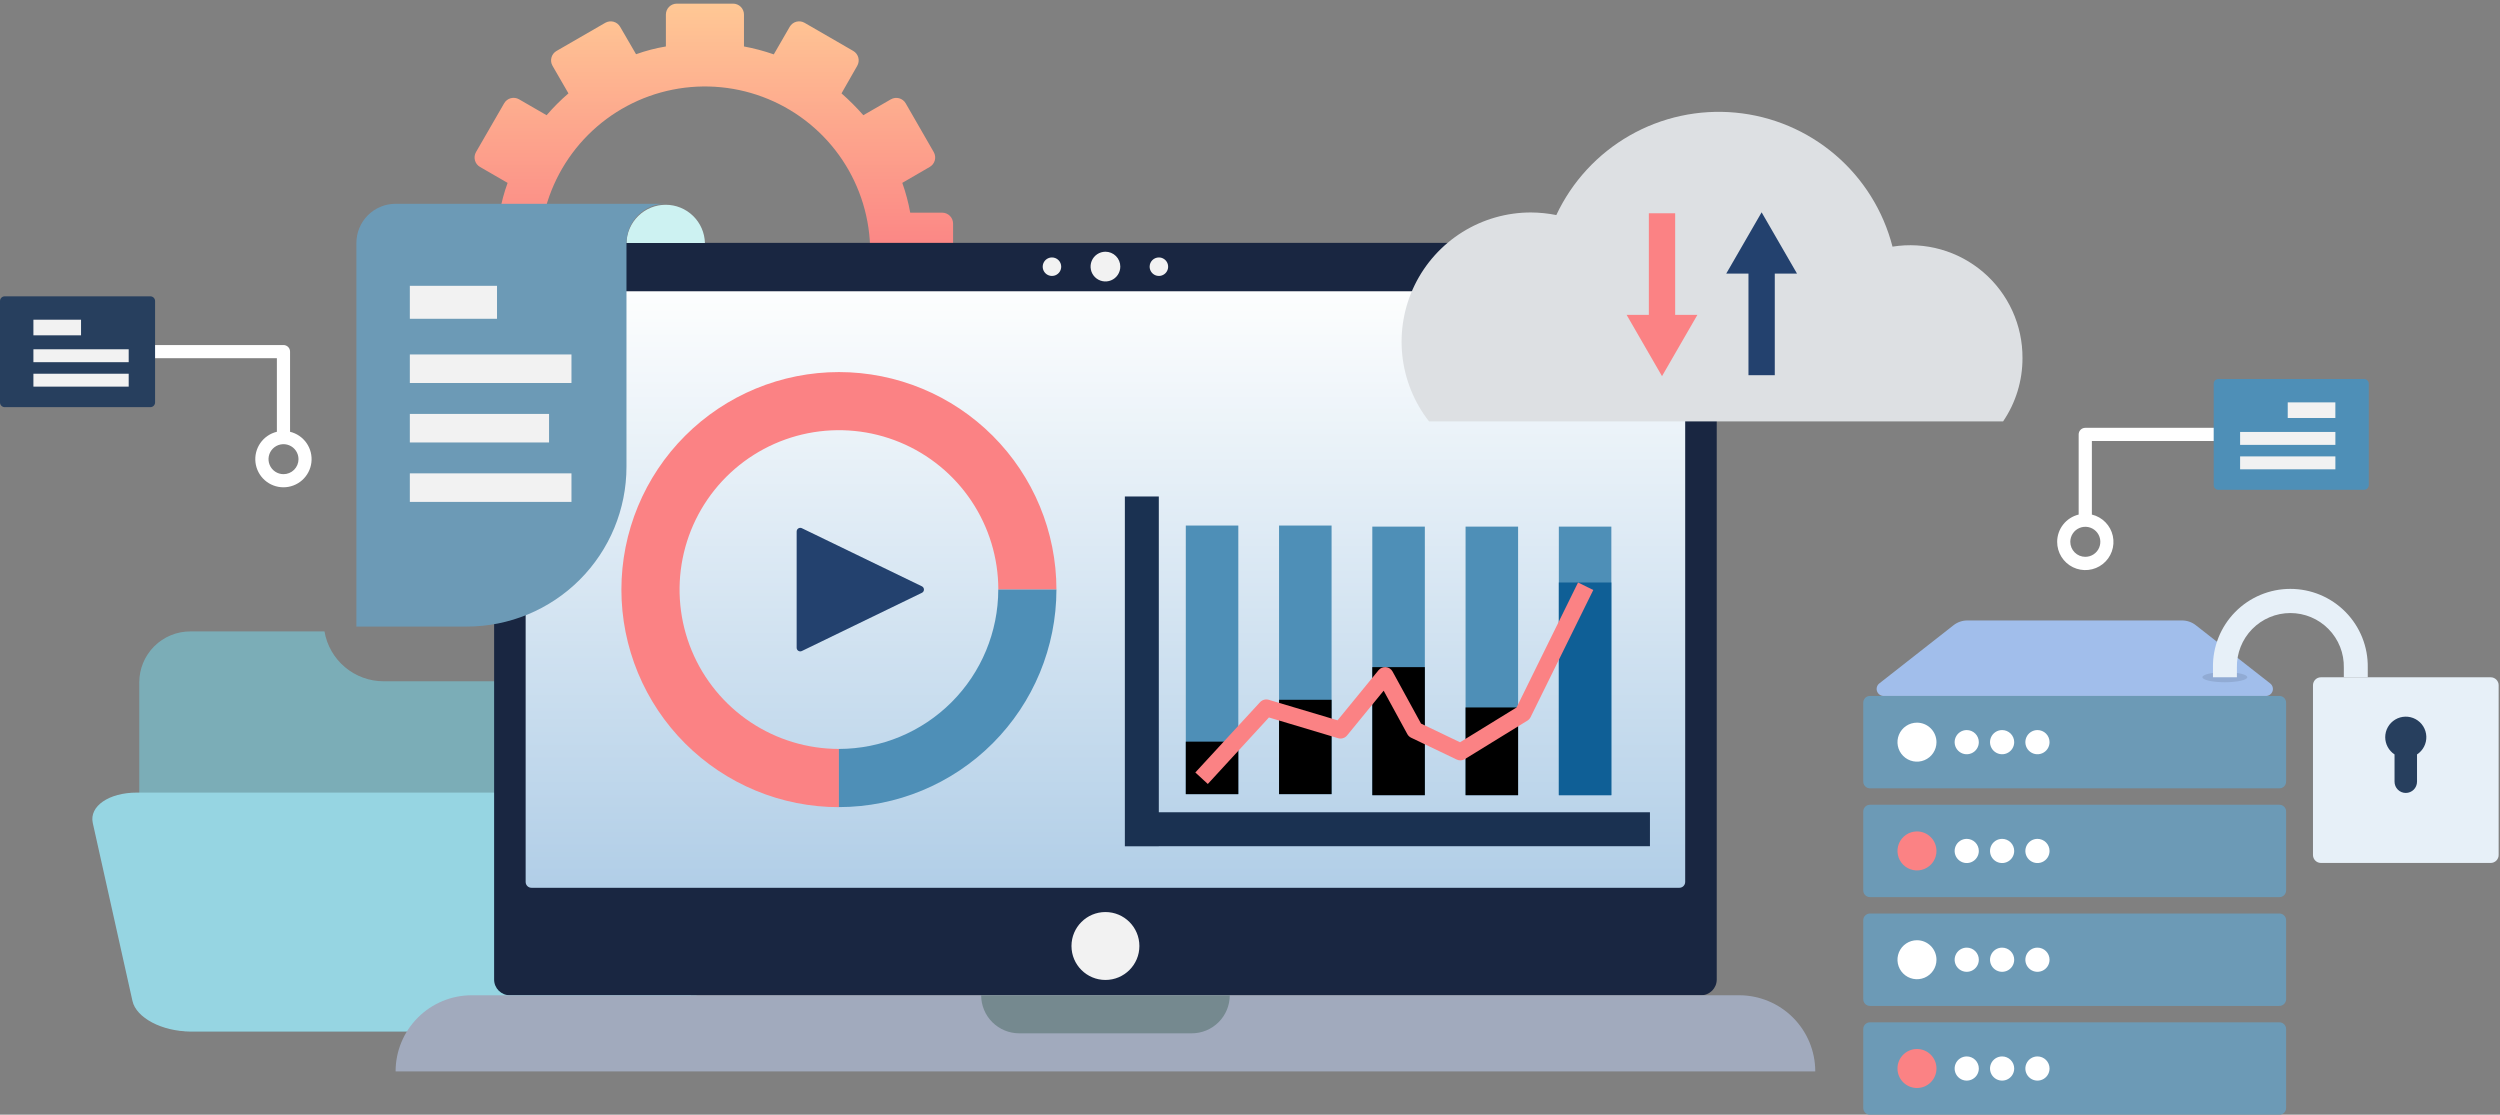 <svg width="619" height="276" viewBox="0 0 619 276" fill="none" xmlns="http://www.w3.org/2000/svg">
<rect x="0" y="0" width="619" height="276" fill="#808080" stroke="none"/>
<path d="M173.038 176.871V242.758C173.038 246.109 171.708 249.322 169.338 251.691C166.969 254.06 163.756 255.391 160.406 255.391H47.106C43.757 255.389 40.545 254.057 38.178 251.689C35.81 249.32 34.48 246.108 34.48 242.758V168.965C34.48 165.616 35.81 162.405 38.178 160.037C40.546 157.669 43.757 156.339 47.106 156.339H80.341C80.932 159.796 82.728 162.932 85.409 165.191C88.091 167.45 91.487 168.687 94.993 168.683H164.843C165.919 168.682 166.985 168.893 167.979 169.304C168.973 169.715 169.877 170.318 170.638 171.079C171.399 171.839 172.003 172.742 172.414 173.736C172.826 174.73 173.038 175.795 173.038 176.871Z" fill="#7BADB7"/>
<path d="M160.411 255.391H47.117C40.134 255.391 33.722 252.011 32.799 247.843L22.975 203.79C22.045 199.622 26.951 196.243 33.927 196.243H147.221C154.198 196.243 160.61 199.622 161.54 203.79L171.363 247.843C172.293 252.011 167.362 255.391 160.411 255.391Z" fill="#96D5E2"/>
<path d="M233.263 52.657H225.37C224.92 50.147 224.264 47.679 223.407 45.277L230.205 41.333C230.511 41.156 230.78 40.921 230.996 40.64C231.211 40.36 231.37 40.039 231.461 39.697C231.553 39.355 231.576 38.999 231.53 38.648C231.484 38.297 231.369 37.959 231.192 37.652L224.247 25.578C223.891 24.964 223.306 24.515 222.62 24.33C221.934 24.145 221.203 24.239 220.586 24.59L213.763 28.528C212.079 26.612 210.273 24.806 208.358 23.122L212.25 16.293C212.427 15.986 212.542 15.648 212.588 15.297C212.634 14.946 212.611 14.59 212.519 14.248C212.427 13.906 212.269 13.585 212.054 13.305C211.838 13.024 211.569 12.789 211.262 12.612L199.214 5.648C198.907 5.471 198.569 5.356 198.218 5.31C197.867 5.264 197.51 5.287 197.169 5.379C196.827 5.471 196.506 5.629 196.226 5.845C195.945 6.06 195.71 6.329 195.533 6.636L191.589 13.465C189.182 12.624 186.715 11.968 184.209 11.503V3.603C184.209 2.887 183.924 2.2 183.418 1.694C182.912 1.188 182.225 0.903 181.509 0.903L167.569 0.903C167.214 0.903 166.864 0.973 166.536 1.109C166.209 1.244 165.912 1.443 165.662 1.694C165.412 1.945 165.214 2.243 165.079 2.57C164.944 2.898 164.875 3.248 164.875 3.603V11.503C162.36 11.921 159.888 12.565 157.488 13.426L153.545 6.636C153.368 6.329 153.133 6.06 152.852 5.845C152.571 5.629 152.251 5.471 151.909 5.379C151.567 5.287 151.211 5.264 150.86 5.31C150.509 5.356 150.17 5.471 149.864 5.648L137.79 12.618C137.172 12.975 136.721 13.563 136.536 14.251C136.351 14.94 136.447 15.674 136.802 16.293L140.746 23.122C138.812 24.787 137.005 26.593 135.34 28.528L128.511 24.584C128.204 24.407 127.866 24.292 127.515 24.246C127.164 24.2 126.808 24.223 126.466 24.315C126.124 24.407 125.804 24.565 125.523 24.78C125.242 24.996 125.007 25.265 124.83 25.572L117.86 37.652C117.683 37.959 117.568 38.297 117.522 38.648C117.476 38.999 117.499 39.355 117.591 39.697C117.682 40.039 117.841 40.36 118.056 40.64C118.272 40.921 118.541 41.156 118.847 41.333L125.683 45.283C124.809 47.677 124.152 50.145 123.721 52.657H115.814C115.098 52.657 114.412 52.942 113.905 53.448C113.399 53.954 113.115 54.641 113.115 55.357V69.297C113.115 69.652 113.185 70.002 113.32 70.329C113.456 70.657 113.655 70.954 113.906 71.204C114.157 71.454 114.454 71.652 114.782 71.787C115.109 71.922 115.46 71.991 115.814 71.991H123.721C124.156 74.504 124.813 76.974 125.683 79.371L118.847 83.321C118.541 83.498 118.272 83.733 118.056 84.014C117.841 84.295 117.682 84.615 117.591 84.957C117.499 85.299 117.476 85.655 117.522 86.006C117.568 86.357 117.683 86.695 117.86 87.002L124.83 99.076C125.007 99.383 125.242 99.652 125.523 99.868C125.804 100.083 126.124 100.241 126.466 100.333C126.808 100.425 127.164 100.448 127.515 100.402C127.866 100.356 128.204 100.241 128.511 100.064L135.34 96.12C137.008 98.051 138.815 99.858 140.746 101.526L136.802 108.355C136.625 108.662 136.51 109 136.464 109.351C136.418 109.702 136.441 110.058 136.533 110.4C136.625 110.742 136.783 111.062 136.998 111.343C137.214 111.624 137.483 111.859 137.79 112.036L149.864 119.006C150.17 119.183 150.509 119.298 150.86 119.344C151.211 119.39 151.567 119.367 151.909 119.275C152.251 119.183 152.571 119.025 152.852 118.81C153.133 118.594 153.368 118.325 153.545 118.019L157.495 111.196C159.893 112.056 162.363 112.7 164.875 113.119V121.026C164.875 121.741 165.159 122.426 165.664 122.933C166.169 123.439 166.854 123.724 167.569 123.726H181.509C182.225 123.724 182.91 123.439 183.416 122.933C183.922 122.427 184.207 121.741 184.209 121.026V113.152C186.714 112.698 189.181 112.055 191.589 111.228L195.533 118.057C195.71 118.364 195.945 118.633 196.226 118.848C196.506 119.064 196.827 119.222 197.169 119.314C197.51 119.405 197.867 119.429 198.218 119.383C198.569 119.336 198.907 119.222 199.214 119.045L211.288 112.074C211.595 111.898 211.864 111.662 212.079 111.382C212.295 111.101 212.453 110.78 212.545 110.439C212.636 110.097 212.66 109.74 212.614 109.389C212.568 109.038 212.453 108.7 212.276 108.394L208.338 101.571C210.262 99.894 212.068 98.088 213.744 96.165L220.586 100.064C220.892 100.241 221.231 100.356 221.582 100.402C221.933 100.448 222.289 100.425 222.631 100.333C222.973 100.241 223.293 100.083 223.574 99.868C223.855 99.652 224.09 99.383 224.267 99.076L231.237 87.002C231.414 86.695 231.529 86.357 231.575 86.006C231.621 85.655 231.598 85.299 231.506 84.957C231.414 84.615 231.256 84.295 231.041 84.014C230.825 83.733 230.556 83.498 230.249 83.321L223.427 79.378C224.294 76.977 224.95 74.505 225.389 71.991H233.283C233.637 71.991 233.988 71.922 234.315 71.787C234.643 71.652 234.94 71.454 235.191 71.204C235.442 70.954 235.641 70.657 235.776 70.329C235.912 70.002 235.982 69.652 235.982 69.297V55.357C235.982 55.001 235.912 54.648 235.775 54.319C235.638 53.99 235.437 53.692 235.185 53.441C234.932 53.19 234.632 52.992 234.302 52.857C233.973 52.723 233.619 52.655 233.263 52.657ZM174.526 103.232C166.435 103.228 158.526 100.825 151.8 96.326C145.075 91.828 139.834 85.436 136.741 77.959C133.648 70.482 132.842 62.256 134.424 54.321C136.006 46.385 139.906 39.098 145.63 33.379C151.355 27.66 158.646 23.767 166.583 22.192C174.519 20.617 182.745 21.431 190.219 24.531C197.693 27.631 204.08 32.878 208.572 39.608C213.064 46.338 215.46 54.249 215.456 62.34C215.457 67.713 214.399 73.034 212.341 77.998C210.284 82.963 207.269 87.472 203.468 91.27C199.666 95.068 195.153 98.079 190.187 100.132C185.221 102.184 179.899 103.238 174.526 103.232Z" fill="url(#paint0_linear)"/>
<path d="M421.165 60.14H126.241C124.088 60.14 122.342 61.886 122.342 64.039V242.534C122.342 244.687 124.088 246.432 126.241 246.432H421.165C423.318 246.432 425.064 244.687 425.064 242.534V64.039C425.064 61.886 423.318 60.14 421.165 60.14Z" fill="#192641"/>
<path d="M415.809 72.119H131.594C130.797 72.119 130.151 72.765 130.151 73.561V218.372C130.151 219.169 130.797 219.815 131.594 219.815H415.809C416.606 219.815 417.252 219.169 417.252 218.372V73.561C417.252 72.765 416.606 72.119 415.809 72.119Z" fill="url(#paint1_linear)"/>
<path d="M449.462 265.279H97.949C97.949 260.279 99.935 255.483 103.471 251.948C107.006 248.412 111.802 246.426 116.802 246.426H430.61C435.609 246.428 440.404 248.415 443.939 251.95C447.474 255.485 449.461 260.279 449.462 265.279Z" fill="#A1AABD"/>
<path d="M295.052 255.852H252.359C249.859 255.852 247.461 254.859 245.693 253.092C243.926 251.324 242.933 248.926 242.933 246.426H304.491C304.491 247.665 304.247 248.892 303.773 250.036C303.298 251.181 302.603 252.221 301.726 253.096C300.849 253.972 299.809 254.666 298.664 255.139C297.518 255.612 296.291 255.854 295.052 255.852Z" fill="#75898F"/>
<path d="M273.706 242.636C278.349 242.636 282.113 238.873 282.113 234.23C282.113 229.587 278.349 225.823 273.706 225.823C269.063 225.823 265.299 229.587 265.299 234.23C265.299 238.873 269.063 242.636 273.706 242.636Z" fill="#F2F2F2"/>
<path d="M277.387 66.008C277.387 66.736 277.171 67.447 276.766 68.052C276.362 68.658 275.787 69.129 275.115 69.408C274.442 69.687 273.702 69.76 272.988 69.618C272.274 69.476 271.618 69.125 271.103 68.61C270.589 68.096 270.238 67.44 270.096 66.726C269.954 66.012 270.027 65.272 270.306 64.599C270.584 63.926 271.056 63.352 271.661 62.947C272.266 62.543 272.978 62.327 273.706 62.327C274.682 62.327 275.618 62.715 276.309 63.405C276.999 64.095 277.387 65.031 277.387 66.008Z" fill="#F2F2F2"/>
<path d="M262.753 66.008C262.758 66.462 262.628 66.907 262.38 67.286C262.131 67.666 261.776 67.964 261.358 68.141C260.94 68.318 260.479 68.367 260.033 68.282C259.587 68.196 259.177 67.98 258.854 67.661C258.532 67.342 258.311 66.934 258.221 66.49C258.13 66.045 258.174 65.583 258.347 65.163C258.519 64.744 258.812 64.385 259.189 64.132C259.566 63.879 260.01 63.744 260.464 63.744C261.067 63.742 261.647 63.98 262.075 64.404C262.504 64.828 262.748 65.404 262.753 66.008Z" fill="#F2F2F2"/>
<path d="M284.652 66.008C284.647 66.462 284.777 66.907 285.026 67.286C285.274 67.666 285.63 67.964 286.048 68.141C286.466 68.318 286.927 68.367 287.372 68.282C287.818 68.196 288.228 67.98 288.551 67.661C288.874 67.342 289.094 66.934 289.185 66.49C289.275 66.045 289.231 65.583 289.059 65.163C288.887 64.744 288.593 64.385 288.216 64.132C287.839 63.879 287.396 63.744 286.942 63.744C286.338 63.742 285.759 63.98 285.33 64.404C284.901 64.828 284.658 65.404 284.652 66.008Z" fill="#F2F2F2"/>
<path d="M71.818 106.938V87.06C71.818 86.629 71.648 86.216 71.344 85.91C71.04 85.605 70.627 85.433 70.196 85.431H24.668C24.236 85.431 23.822 85.603 23.517 85.908C23.211 86.213 23.04 86.628 23.04 87.06C23.04 87.492 23.211 87.906 23.517 88.211C23.822 88.517 24.236 88.688 24.668 88.688H68.555V106.906C66.895 107.304 65.439 108.297 64.462 109.697C63.486 111.098 63.058 112.807 63.258 114.502C63.459 116.197 64.274 117.76 65.55 118.894C66.826 120.028 68.473 120.654 70.18 120.654C71.887 120.654 73.534 120.028 74.81 118.894C76.086 117.76 76.902 116.197 77.102 114.502C77.302 112.807 76.874 111.098 75.898 109.697C74.921 108.297 73.465 107.304 71.806 106.906L71.818 106.938ZM70.196 117.403C69.462 117.403 68.744 117.185 68.133 116.777C67.523 116.369 67.047 115.789 66.766 115.111C66.485 114.433 66.411 113.686 66.555 112.966C66.698 112.246 67.052 111.584 67.571 111.065C68.09 110.546 68.752 110.192 69.472 110.049C70.192 109.906 70.939 109.979 71.617 110.26C72.295 110.541 72.875 111.017 73.283 111.628C73.691 112.238 73.909 112.956 73.909 113.69C73.909 114.178 73.813 114.662 73.626 115.112C73.439 115.563 73.165 115.973 72.819 116.318C72.474 116.663 72.064 116.936 71.612 117.122C71.161 117.308 70.678 117.404 70.19 117.403H70.196Z" fill="white"/>
<path d="M37.23 73.369H1.167C0.523 73.369 0 73.892 0 74.536V99.647C0 100.292 0.523 100.814 1.167 100.814H37.23C37.875 100.814 38.397 100.292 38.397 99.647V74.536C38.397 73.892 37.875 73.369 37.23 73.369Z" fill="#273F5E"/>
<path d="M20.065 79.159H8.272V83.026H20.065V79.159Z" fill="#F2F2F2"/>
<path d="M31.864 86.482H8.272V89.676H31.864V86.482Z" fill="#F2F2F2"/>
<path d="M31.864 92.536H8.272V95.729H31.864V92.536Z" fill="#F2F2F2"/>
<path d="M509.354 134.158C509.349 135.468 509.713 136.753 510.405 137.866C511.097 138.978 512.088 139.873 513.266 140.448C514.443 141.023 515.758 141.255 517.061 141.116C518.364 140.978 519.601 140.475 520.631 139.666C521.661 138.856 522.442 137.773 522.885 136.54C523.327 135.307 523.413 133.974 523.133 132.694C522.853 131.414 522.218 130.239 521.3 129.304C520.383 128.369 519.221 127.711 517.947 127.406V109.189H561.833C562.265 109.189 562.679 109.017 562.985 108.712C563.29 108.406 563.462 107.992 563.462 107.56C563.462 107.128 563.29 106.714 562.985 106.408C562.679 106.103 562.265 105.931 561.833 105.931H516.305C515.873 105.931 515.459 106.103 515.153 106.408C514.848 106.714 514.676 107.128 514.676 107.56V127.406C513.161 127.774 511.814 128.639 510.849 129.863C509.884 131.087 509.357 132.6 509.354 134.158ZM512.605 134.158C512.604 133.423 512.821 132.703 513.229 132.09C513.637 131.478 514.217 131 514.897 130.718C515.576 130.435 516.324 130.361 517.046 130.503C517.768 130.646 518.431 131 518.952 131.52C519.473 132.04 519.827 132.702 519.972 133.424C520.116 134.146 520.042 134.894 519.761 135.574C519.48 136.254 519.003 136.835 518.391 137.244C517.779 137.653 517.06 137.871 516.324 137.871C515.339 137.871 514.394 137.48 513.697 136.784C512.999 136.088 512.607 135.144 512.605 134.158Z" fill="white"/>
<path d="M549.277 121.282H585.34C585.984 121.282 586.507 120.76 586.507 120.115V95.004C586.507 94.36 585.984 93.837 585.34 93.837H549.277C548.632 93.837 548.11 94.36 548.11 95.004V120.115C548.11 120.76 548.632 121.282 549.277 121.282Z" fill="#4E8FB7"/>
<path d="M566.443 103.494H578.236V99.628H566.443V103.494Z" fill="#F2F2F2"/>
<path d="M554.65 110.151H578.241V106.951H554.65V110.151Z" fill="#F2F2F2"/>
<path d="M554.65 116.204H578.241V113.004H554.65V116.204Z" fill="#F2F2F2"/>
<path d="M500.767 88.682C500.779 94.263 499.107 99.718 495.97 104.335H353.827C350.131 99.607 347.838 93.936 347.209 87.968C346.581 82 347.643 75.976 350.274 70.583C352.904 65.189 356.998 60.644 362.088 57.465C367.178 54.287 373.059 52.603 379.06 52.606C381.17 52.62 383.274 52.835 385.344 53.247C389.229 44.966 395.575 38.086 403.517 33.546C411.458 29.007 420.607 27.031 429.715 27.887C438.822 28.742 447.442 32.389 454.399 38.328C461.356 44.268 466.309 52.21 468.583 61.07C472.568 60.429 476.645 60.664 480.53 61.759C484.416 62.855 488.015 64.783 491.079 67.412C494.142 70.04 496.596 73.305 498.269 76.978C499.942 80.651 500.795 84.645 500.767 88.682Z" fill="#DDE0E3"/>
<path d="M414.77 77.954V52.798H408.255V77.954H402.747L411.513 93.138L420.278 77.954H414.77Z" fill="#FB8284"/>
<path d="M439.435 67.749V92.905H432.92V67.749H427.412L436.177 52.571L444.943 67.749H439.435Z" fill="#23416E"/>
<path d="M398.971 130.388H385.967V196.891H398.971V130.388Z" fill="#4E8FB7"/>
<g style="mix-blend-mode:soft-light">
<path d="M398.971 144.226H385.967V196.891H398.971V144.226Z" fill="#0F5F96"/>
</g>
<path d="M564.385 172.318H462.999C462.085 172.318 461.344 173.059 461.344 173.973V193.537C461.344 194.451 462.085 195.191 462.999 195.191H564.385C565.298 195.191 566.039 194.451 566.039 193.537V173.973C566.039 173.059 565.298 172.318 564.385 172.318Z" fill="#6C9AB6"/>
<path d="M560.992 172.318H466.39C466.029 172.318 465.677 172.204 465.383 171.995C465.09 171.785 464.869 171.489 464.751 171.147C464.633 170.806 464.624 170.437 464.726 170.09C464.828 169.744 465.035 169.438 465.319 169.215L483.703 154.8C484.674 154.041 485.87 153.628 487.102 153.626H540.28C541.512 153.628 542.708 154.041 543.678 154.8L562.063 169.189C562.361 169.407 562.582 169.715 562.693 170.067C562.804 170.42 562.8 170.799 562.68 171.148C562.56 171.498 562.332 171.8 562.028 172.011C561.724 172.221 561.361 172.329 560.992 172.318Z" fill="#A1BEEB"/>
<path d="M479.472 183.758C479.472 184.713 479.189 185.647 478.658 186.441C478.128 187.235 477.374 187.854 476.491 188.219C475.609 188.585 474.638 188.68 473.701 188.494C472.765 188.308 471.904 187.848 471.229 187.172C470.554 186.497 470.094 185.637 469.908 184.7C469.721 183.764 469.817 182.793 470.182 181.91C470.548 181.028 471.167 180.274 471.961 179.743C472.755 179.213 473.688 178.93 474.643 178.93C475.924 178.93 477.152 179.438 478.058 180.344C478.963 181.249 479.472 182.478 479.472 183.758Z" fill="white"/>
<path d="M489.956 183.758C489.956 184.351 489.781 184.93 489.451 185.423C489.122 185.915 488.654 186.299 488.106 186.525C487.559 186.752 486.956 186.811 486.375 186.695C485.794 186.579 485.261 186.293 484.842 185.873C484.424 185.454 484.139 184.92 484.024 184.339C483.909 183.757 483.969 183.155 484.197 182.608C484.425 182.061 484.81 181.594 485.303 181.265C485.796 180.937 486.376 180.762 486.968 180.764C487.361 180.764 487.75 180.841 488.113 180.992C488.476 181.142 488.806 181.363 489.083 181.641C489.361 181.919 489.581 182.249 489.731 182.613C489.881 182.976 489.957 183.365 489.956 183.758Z" fill="white"/>
<path d="M498.716 183.758C498.716 184.351 498.54 184.929 498.211 185.422C497.882 185.914 497.414 186.298 496.867 186.525C496.32 186.752 495.718 186.811 495.137 186.695C494.556 186.58 494.022 186.295 493.604 185.876C493.185 185.457 492.9 184.923 492.784 184.342C492.669 183.762 492.728 183.159 492.955 182.612C493.181 182.065 493.565 181.597 494.057 181.268C494.55 180.939 495.129 180.764 495.721 180.764C496.114 180.764 496.504 180.841 496.867 180.992C497.23 181.142 497.561 181.363 497.839 181.641C498.117 181.919 498.337 182.249 498.488 182.612C498.638 182.976 498.716 183.365 498.716 183.758Z" fill="white"/>
<path d="M507.467 183.758C507.467 184.351 507.291 184.93 506.962 185.423C506.633 185.915 506.165 186.299 505.617 186.525C505.07 186.752 504.467 186.811 503.886 186.695C503.305 186.579 502.771 186.293 502.353 185.873C501.934 185.454 501.65 184.92 501.535 184.339C501.42 183.757 501.48 183.155 501.708 182.608C501.935 182.061 502.32 181.594 502.814 181.265C503.307 180.937 503.886 180.762 504.479 180.764C504.872 180.764 505.261 180.841 505.624 180.992C505.987 181.142 506.317 181.363 506.594 181.641C506.872 181.919 507.092 182.249 507.242 182.613C507.391 182.976 507.468 183.365 507.467 183.758Z" fill="white"/>
<path d="M564.385 199.257H462.999C462.085 199.257 461.344 199.997 461.344 200.911V220.475C461.344 221.389 462.085 222.13 462.999 222.13H564.385C565.298 222.13 566.039 221.389 566.039 220.475V200.911C566.039 199.997 565.298 199.257 564.385 199.257Z" fill="#6C9AB6"/>
<path d="M479.472 210.69C479.472 211.645 479.189 212.578 478.658 213.372C478.128 214.166 477.374 214.785 476.491 215.151C475.609 215.516 474.638 215.612 473.701 215.426C472.765 215.239 471.904 214.779 471.229 214.104C470.554 213.429 470.094 212.568 469.908 211.632C469.721 210.695 469.817 209.724 470.182 208.842C470.548 207.96 471.167 207.206 471.961 206.675C472.755 206.145 473.688 205.861 474.643 205.861C475.924 205.861 477.152 206.37 478.058 207.276C478.963 208.181 479.472 209.409 479.472 210.69Z" fill="#FB8284"/>
<path d="M489.956 210.69C489.958 211.283 489.783 211.863 489.454 212.356C489.126 212.85 488.658 213.234 488.111 213.462C487.563 213.689 486.961 213.749 486.379 213.634C485.798 213.518 485.264 213.233 484.844 212.814C484.425 212.395 484.14 211.861 484.025 211.279C483.909 210.698 483.969 210.095 484.196 209.548C484.424 209 484.809 208.532 485.302 208.204C485.796 207.875 486.375 207.701 486.968 207.702C487.76 207.704 488.519 208.019 489.079 208.579C489.639 209.139 489.955 209.898 489.956 210.69Z" fill="white"/>
<path d="M498.716 210.69C498.717 211.283 498.542 211.862 498.214 212.356C497.886 212.849 497.419 213.234 496.872 213.461C496.324 213.689 495.722 213.749 495.141 213.634C494.56 213.519 494.025 213.235 493.606 212.816C493.186 212.398 492.901 211.864 492.785 211.283C492.669 210.702 492.727 210.1 492.954 209.552C493.18 209.004 493.564 208.536 494.057 208.207C494.549 207.878 495.129 207.702 495.721 207.702C496.514 207.702 497.275 208.017 497.836 208.577C498.398 209.137 498.714 209.897 498.716 210.69Z" fill="white"/>
<path d="M507.467 210.69C507.468 211.283 507.294 211.863 506.965 212.356C506.637 212.85 506.169 213.234 505.622 213.462C505.074 213.689 504.471 213.749 503.89 213.634C503.308 213.518 502.774 213.233 502.355 212.814C501.936 212.395 501.651 211.861 501.535 211.279C501.42 210.698 501.48 210.095 501.707 209.548C501.935 209 502.319 208.532 502.813 208.204C503.306 207.875 503.886 207.701 504.479 207.702C505.271 207.704 506.03 208.019 506.59 208.579C507.15 209.139 507.465 209.898 507.467 210.69Z" fill="white"/>
<path d="M564.385 226.189H462.999C462.085 226.189 461.344 226.93 461.344 227.843V247.408C461.344 248.321 462.085 249.062 462.999 249.062H564.385C565.298 249.062 566.039 248.321 566.039 247.408V227.843C566.039 226.93 565.298 226.189 564.385 226.189Z" fill="#6C9AB6"/>
<path d="M479.472 237.629C479.472 238.584 479.189 239.517 478.658 240.311C478.128 241.105 477.374 241.724 476.491 242.09C475.609 242.455 474.638 242.551 473.701 242.364C472.765 242.178 471.904 241.718 471.229 241.043C470.554 240.368 470.094 239.507 469.908 238.571C469.721 237.634 469.817 236.663 470.182 235.781C470.548 234.898 471.167 234.144 471.961 233.614C472.755 233.083 473.688 232.8 474.643 232.8C475.924 232.8 477.152 233.309 478.058 234.214C478.963 235.12 479.472 236.348 479.472 237.629Z" fill="white"/>
<path d="M489.956 237.628C489.956 238.221 489.781 238.8 489.451 239.293C489.122 239.785 488.654 240.169 488.106 240.396C487.559 240.622 486.956 240.681 486.375 240.565C485.794 240.449 485.261 240.163 484.842 239.744C484.424 239.324 484.139 238.79 484.024 238.209C483.909 237.627 483.969 237.025 484.197 236.478C484.425 235.931 484.81 235.464 485.303 235.135C485.796 234.807 486.376 234.633 486.968 234.634C487.361 234.634 487.75 234.711 488.113 234.862C488.476 235.012 488.806 235.233 489.083 235.511C489.361 235.789 489.581 236.12 489.731 236.483C489.881 236.846 489.957 237.235 489.956 237.628Z" fill="white"/>
<path d="M498.716 237.628C498.716 238.221 498.54 238.8 498.211 239.292C497.882 239.785 497.414 240.168 496.867 240.395C496.32 240.622 495.718 240.681 495.137 240.565C494.556 240.45 494.022 240.165 493.604 239.746C493.185 239.327 492.9 238.793 492.784 238.213C492.669 237.632 492.728 237.03 492.955 236.482C493.181 235.935 493.565 235.468 494.057 235.138C494.55 234.809 495.129 234.634 495.721 234.634C496.114 234.634 496.504 234.711 496.867 234.862C497.23 235.012 497.561 235.233 497.839 235.511C498.117 235.789 498.337 236.119 498.488 236.482C498.638 236.846 498.716 237.235 498.716 237.628Z" fill="white"/>
<path d="M507.467 237.628C507.467 238.221 507.291 238.8 506.962 239.293C506.633 239.785 506.165 240.169 505.617 240.396C505.07 240.622 504.467 240.681 503.886 240.565C503.305 240.449 502.771 240.163 502.353 239.744C501.934 239.324 501.65 238.79 501.535 238.209C501.42 237.627 501.48 237.025 501.708 236.478C501.935 235.931 502.32 235.464 502.814 235.135C503.307 234.807 503.886 234.633 504.479 234.634C504.872 234.634 505.261 234.711 505.624 234.862C505.987 235.012 506.317 235.233 506.594 235.511C506.872 235.789 507.092 236.12 507.242 236.483C507.391 236.846 507.468 237.235 507.467 237.628Z" fill="white"/>
<path d="M564.385 253.127H462.999C462.085 253.127 461.344 253.868 461.344 254.782V274.346C461.344 275.259 462.085 276 462.999 276H564.385C565.298 276 566.039 275.259 566.039 274.346V254.782C566.039 253.868 565.298 253.127 564.385 253.127Z" fill="#6C9AB6"/>
<path d="M474.643 269.389C477.31 269.389 479.472 267.227 479.472 264.56C479.472 261.893 477.31 259.732 474.643 259.732C471.977 259.732 469.815 261.893 469.815 264.56C469.815 267.227 471.977 269.389 474.643 269.389Z" fill="#FB8284"/>
<path d="M489.956 264.56C489.958 265.153 489.783 265.733 489.454 266.226C489.126 266.72 488.658 267.105 488.111 267.332C487.563 267.559 486.961 267.619 486.379 267.504C485.798 267.389 485.264 267.103 484.844 266.684C484.425 266.265 484.14 265.731 484.025 265.149C483.909 264.568 483.969 263.965 484.196 263.418C484.424 262.87 484.809 262.403 485.302 262.074C485.796 261.745 486.375 261.571 486.968 261.572C487.761 261.572 488.521 261.887 489.081 262.447C489.642 263.008 489.956 263.768 489.956 264.56Z" fill="white"/>
<path d="M498.716 264.56C498.717 265.153 498.542 265.732 498.214 266.226C497.886 266.719 497.419 267.104 496.872 267.331C496.324 267.559 495.722 267.619 495.141 267.504C494.56 267.39 494.025 267.105 493.606 266.686C493.186 266.268 492.901 265.734 492.785 265.153C492.669 264.572 492.727 263.97 492.954 263.422C493.18 262.875 493.564 262.406 494.057 262.077C494.549 261.748 495.129 261.572 495.721 261.572C496.114 261.571 496.503 261.648 496.867 261.798C497.23 261.947 497.56 262.167 497.838 262.445C498.116 262.723 498.337 263.052 498.488 263.415C498.638 263.778 498.716 264.167 498.716 264.56Z" fill="white"/>
<path d="M507.467 264.56C507.468 265.153 507.294 265.733 506.965 266.226C506.637 266.72 506.169 267.105 505.622 267.332C505.074 267.559 504.471 267.619 503.89 267.504C503.308 267.389 502.774 267.103 502.355 266.684C501.936 266.265 501.651 265.731 501.535 265.149C501.42 264.568 501.48 263.965 501.707 263.418C501.935 262.87 502.319 262.403 502.813 262.074C503.306 261.745 503.886 261.571 504.479 261.572C505.271 261.572 506.032 261.887 506.592 262.447C507.152 263.008 507.467 263.768 507.467 264.56Z" fill="white"/>
<path opacity="0.1" d="M556.428 167.676C556.428 168.362 553.94 168.926 550.874 168.926C547.809 168.926 545.321 168.362 545.321 167.676C545.321 166.99 547.809 166.426 550.874 166.426C553.94 166.426 556.428 166.983 556.428 167.676Z" fill="black"/>
<path d="M574.663 213.665H616.696C617.784 213.665 618.665 212.784 618.665 211.697V169.664C618.665 168.576 617.784 167.695 616.696 167.695H574.663C573.576 167.695 572.695 168.576 572.695 169.664V211.697C572.695 212.784 573.576 213.665 574.663 213.665Z" fill="#E7F0F8"/>
<path d="M547.93 165.323V167.689H553.855V165.323C553.817 163.56 554.13 161.807 554.778 160.167C555.426 158.527 556.395 157.032 557.628 155.772C558.861 154.511 560.334 153.51 561.959 152.826C563.585 152.142 565.33 151.79 567.094 151.79C568.857 151.79 570.603 152.142 572.228 152.826C573.854 153.51 575.326 154.511 576.559 155.772C577.793 157.032 578.762 158.527 579.409 160.167C580.057 161.807 580.371 163.56 580.332 165.323V167.689H586.257V165.323C586.304 162.777 585.842 160.247 584.9 157.881C583.958 155.515 582.554 153.361 580.77 151.544C578.986 149.727 576.858 148.284 574.509 147.298C572.161 146.313 569.64 145.806 567.094 145.806C564.547 145.806 562.026 146.313 559.678 147.298C557.33 148.284 555.202 149.727 553.418 151.544C551.634 153.361 550.229 155.515 549.287 157.881C548.345 160.247 547.884 162.777 547.93 165.323Z" fill="#E7F0F8"/>
<path d="M590.58 182.533C590.583 183.379 590.795 184.211 591.198 184.955C591.601 185.699 592.181 186.332 592.888 186.798V193.55C592.888 194.288 593.181 194.996 593.703 195.518C594.225 196.04 594.933 196.333 595.671 196.333C596.409 196.333 597.117 196.04 597.639 195.518C598.161 194.996 598.454 194.288 598.454 193.55V186.798C599.192 186.316 599.793 185.65 600.197 184.866C600.601 184.082 600.794 183.207 600.758 182.325C600.722 181.444 600.458 180.588 599.991 179.839C599.524 179.091 598.871 178.477 598.095 178.057C597.32 177.637 596.449 177.426 595.567 177.444C594.685 177.462 593.823 177.708 593.066 178.16C592.308 178.611 591.681 179.251 591.245 180.018C590.809 180.785 590.58 181.651 590.58 182.533Z" fill="#273F5E"/>
<path d="M174.539 60.166H155.116C155.181 57.634 156.233 55.227 158.047 53.459C159.861 51.691 162.294 50.701 164.827 50.701C167.361 50.701 169.794 51.691 171.608 53.459C173.422 55.227 174.474 57.634 174.539 60.166Z" fill="url(#paint2_linear)"/>
<path d="M164.798 50.458C162.228 50.466 159.766 51.493 157.952 53.312C156.137 55.132 155.117 57.596 155.115 60.166V115.582C155.115 126.072 150.948 136.133 143.531 143.551C136.114 150.97 126.054 155.138 115.564 155.14H88.241V60.166C88.241 58.891 88.492 57.628 88.98 56.449C89.469 55.271 90.184 54.201 91.087 53.299C91.989 52.397 93.06 51.682 94.238 51.195C95.417 50.707 96.68 50.457 97.956 50.458H164.798Z" fill="#6C9AB6"/>
<path d="M123.059 70.766H101.475V78.929H123.059V70.766Z" fill="#F2F2F2"/>
<path d="M141.495 87.765H101.475V94.831H141.495V87.765Z" fill="#F2F2F2"/>
<path d="M135.948 102.488H101.475V109.554H135.948V102.488Z" fill="#F2F2F2"/>
<path d="M141.495 117.204H101.475V124.271H141.495V117.204Z" fill="#F2F2F2"/>
<path d="M207.722 92.125C200.649 92.125 193.645 93.519 187.109 96.225C180.574 98.932 174.636 102.9 169.635 107.902C164.633 112.903 160.665 118.841 157.959 125.376C155.252 131.911 153.858 138.916 153.858 145.989C153.858 153.063 155.252 160.067 157.959 166.602C160.665 173.137 164.633 179.075 169.635 184.077C174.636 189.078 180.574 193.046 187.109 195.753C193.645 198.46 200.649 199.853 207.722 199.853V185.438C199.917 185.438 192.288 183.124 185.799 178.788C179.309 174.451 174.251 168.288 171.264 161.078C168.278 153.867 167.496 145.933 169.019 138.278C170.541 130.623 174.3 123.591 179.819 118.073C185.337 112.554 192.369 108.795 200.024 107.273C207.679 105.75 215.613 106.532 222.824 109.518C230.034 112.505 236.197 117.563 240.533 124.053C244.87 130.542 247.184 138.172 247.184 145.976H261.573C261.57 131.695 255.895 118 245.797 107.902C235.699 97.803 222.003 92.129 207.722 92.125Z" fill="#FB8284"/>
<path d="M261.574 145.976C261.562 160.258 255.883 173.952 245.784 184.051C235.685 194.15 221.992 199.828 207.71 199.84V185.438C218.173 185.428 228.204 181.267 235.602 173.869C243.001 166.47 247.161 156.439 247.172 145.976H261.574Z" fill="#4E8FB7"/>
<path d="M306.607 130.125H293.603V196.628H306.607V130.125Z" fill="#4E8FB7"/>
<g style="mix-blend-mode:soft-light">
<path d="M306.607 183.63H293.603V196.634H306.607V183.63Z" fill="black"/>
</g>
<path d="M329.699 130.125H316.694V196.628H329.699V130.125Z" fill="#4E8FB7"/>
<g style="mix-blend-mode:soft-light">
<path d="M329.699 173.268H316.694V196.628H329.699V173.268Z" fill="black"/>
</g>
<path d="M352.789 130.388H339.785V196.891H352.789V130.388Z" fill="#4E8FB7"/>
<g style="mix-blend-mode:soft-light">
<path d="M352.789 165.181H339.785V196.891H352.789V165.181Z" fill="black"/>
</g>
<path d="M375.881 130.388H362.876V196.891H375.881V130.388Z" fill="#4E8FB7"/>
<g style="mix-blend-mode:soft-light">
<path d="M375.881 175.166H362.876V196.891H375.881V175.166Z" fill="black"/>
</g>
<path d="M408.526 201.116H286.922V122.93H278.515V209.542H286.922V209.523H408.526V201.116Z" fill="#1A3151"/>
<path d="M299.054 194.114L295.963 191.267L311.994 173.857C312.262 173.57 312.603 173.363 312.982 173.259C313.36 173.155 313.759 173.158 314.136 173.267L331.18 178.346L341.324 165.945C341.544 165.68 341.824 165.472 342.141 165.339C342.458 165.206 342.803 165.152 343.146 165.181C343.488 165.212 343.818 165.327 344.106 165.516C344.393 165.705 344.63 165.962 344.794 166.265L351.847 179.16L361.498 183.784L375.502 175.166L390.725 144.226L394.496 146.085L378.971 177.564C378.794 177.92 378.521 178.22 378.183 178.429L362.69 187.958C362.392 188.142 362.051 188.249 361.701 188.268C361.35 188.287 361 188.218 360.683 188.067L349.391 182.655C348.993 182.464 348.665 182.152 348.455 181.764L342.594 171.017L333.54 182.091C333.279 182.413 332.928 182.65 332.532 182.772C332.135 182.895 331.712 182.896 331.315 182.777L314.187 177.647L299.054 194.114Z" fill="#FB8284"/>
<path d="M228.282 145.181L198.535 130.779C198.398 130.714 198.248 130.685 198.097 130.694C197.946 130.703 197.8 130.75 197.672 130.831C197.544 130.911 197.438 131.023 197.365 131.155C197.292 131.287 197.253 131.436 197.252 131.587V160.391C197.252 160.543 197.291 160.691 197.364 160.824C197.437 160.956 197.543 161.068 197.671 161.148C197.8 161.228 197.946 161.274 198.097 161.282C198.248 161.29 198.399 161.259 198.535 161.193L228.282 146.771C228.429 146.697 228.552 146.583 228.639 146.443C228.725 146.303 228.77 146.141 228.77 145.976C228.77 145.812 228.725 145.65 228.639 145.51C228.552 145.369 228.429 145.256 228.282 145.181Z" fill="#23416E"/>
<defs>
<linearGradient id="paint0_linear" x1="174.548" y1="0.903" x2="174.548" y2="123.726" gradientUnits="userSpaceOnUse">
<stop stop-color="#FFC895"/>
<stop offset="0.522" stop-color="#FB8284"/>
</linearGradient>
<linearGradient id="paint1_linear" x1="273.701" y1="72.119" x2="273.701" y2="219.815" gradientUnits="userSpaceOnUse">
<stop stop-color="#FDFEFE"/>
<stop offset="1" stop-color="#B1CEE7"/>
</linearGradient>
<linearGradient id="paint2_linear" x1="5108.78" y1="1020.5" x2="5131.64" y2="769.091" gradientUnits="userSpaceOnUse">
<stop offset="0.01" stop-color="#3251DF"/>
<stop offset="0.14" stop-color="#3F5FE1"/>
<stop offset="0.39" stop-color="#6383E5"/>
<stop offset="0.73" stop-color="#9BBEEC"/>
<stop offset="1" stop-color="#CDF2F2"/>
</linearGradient>
</defs>
</svg>
